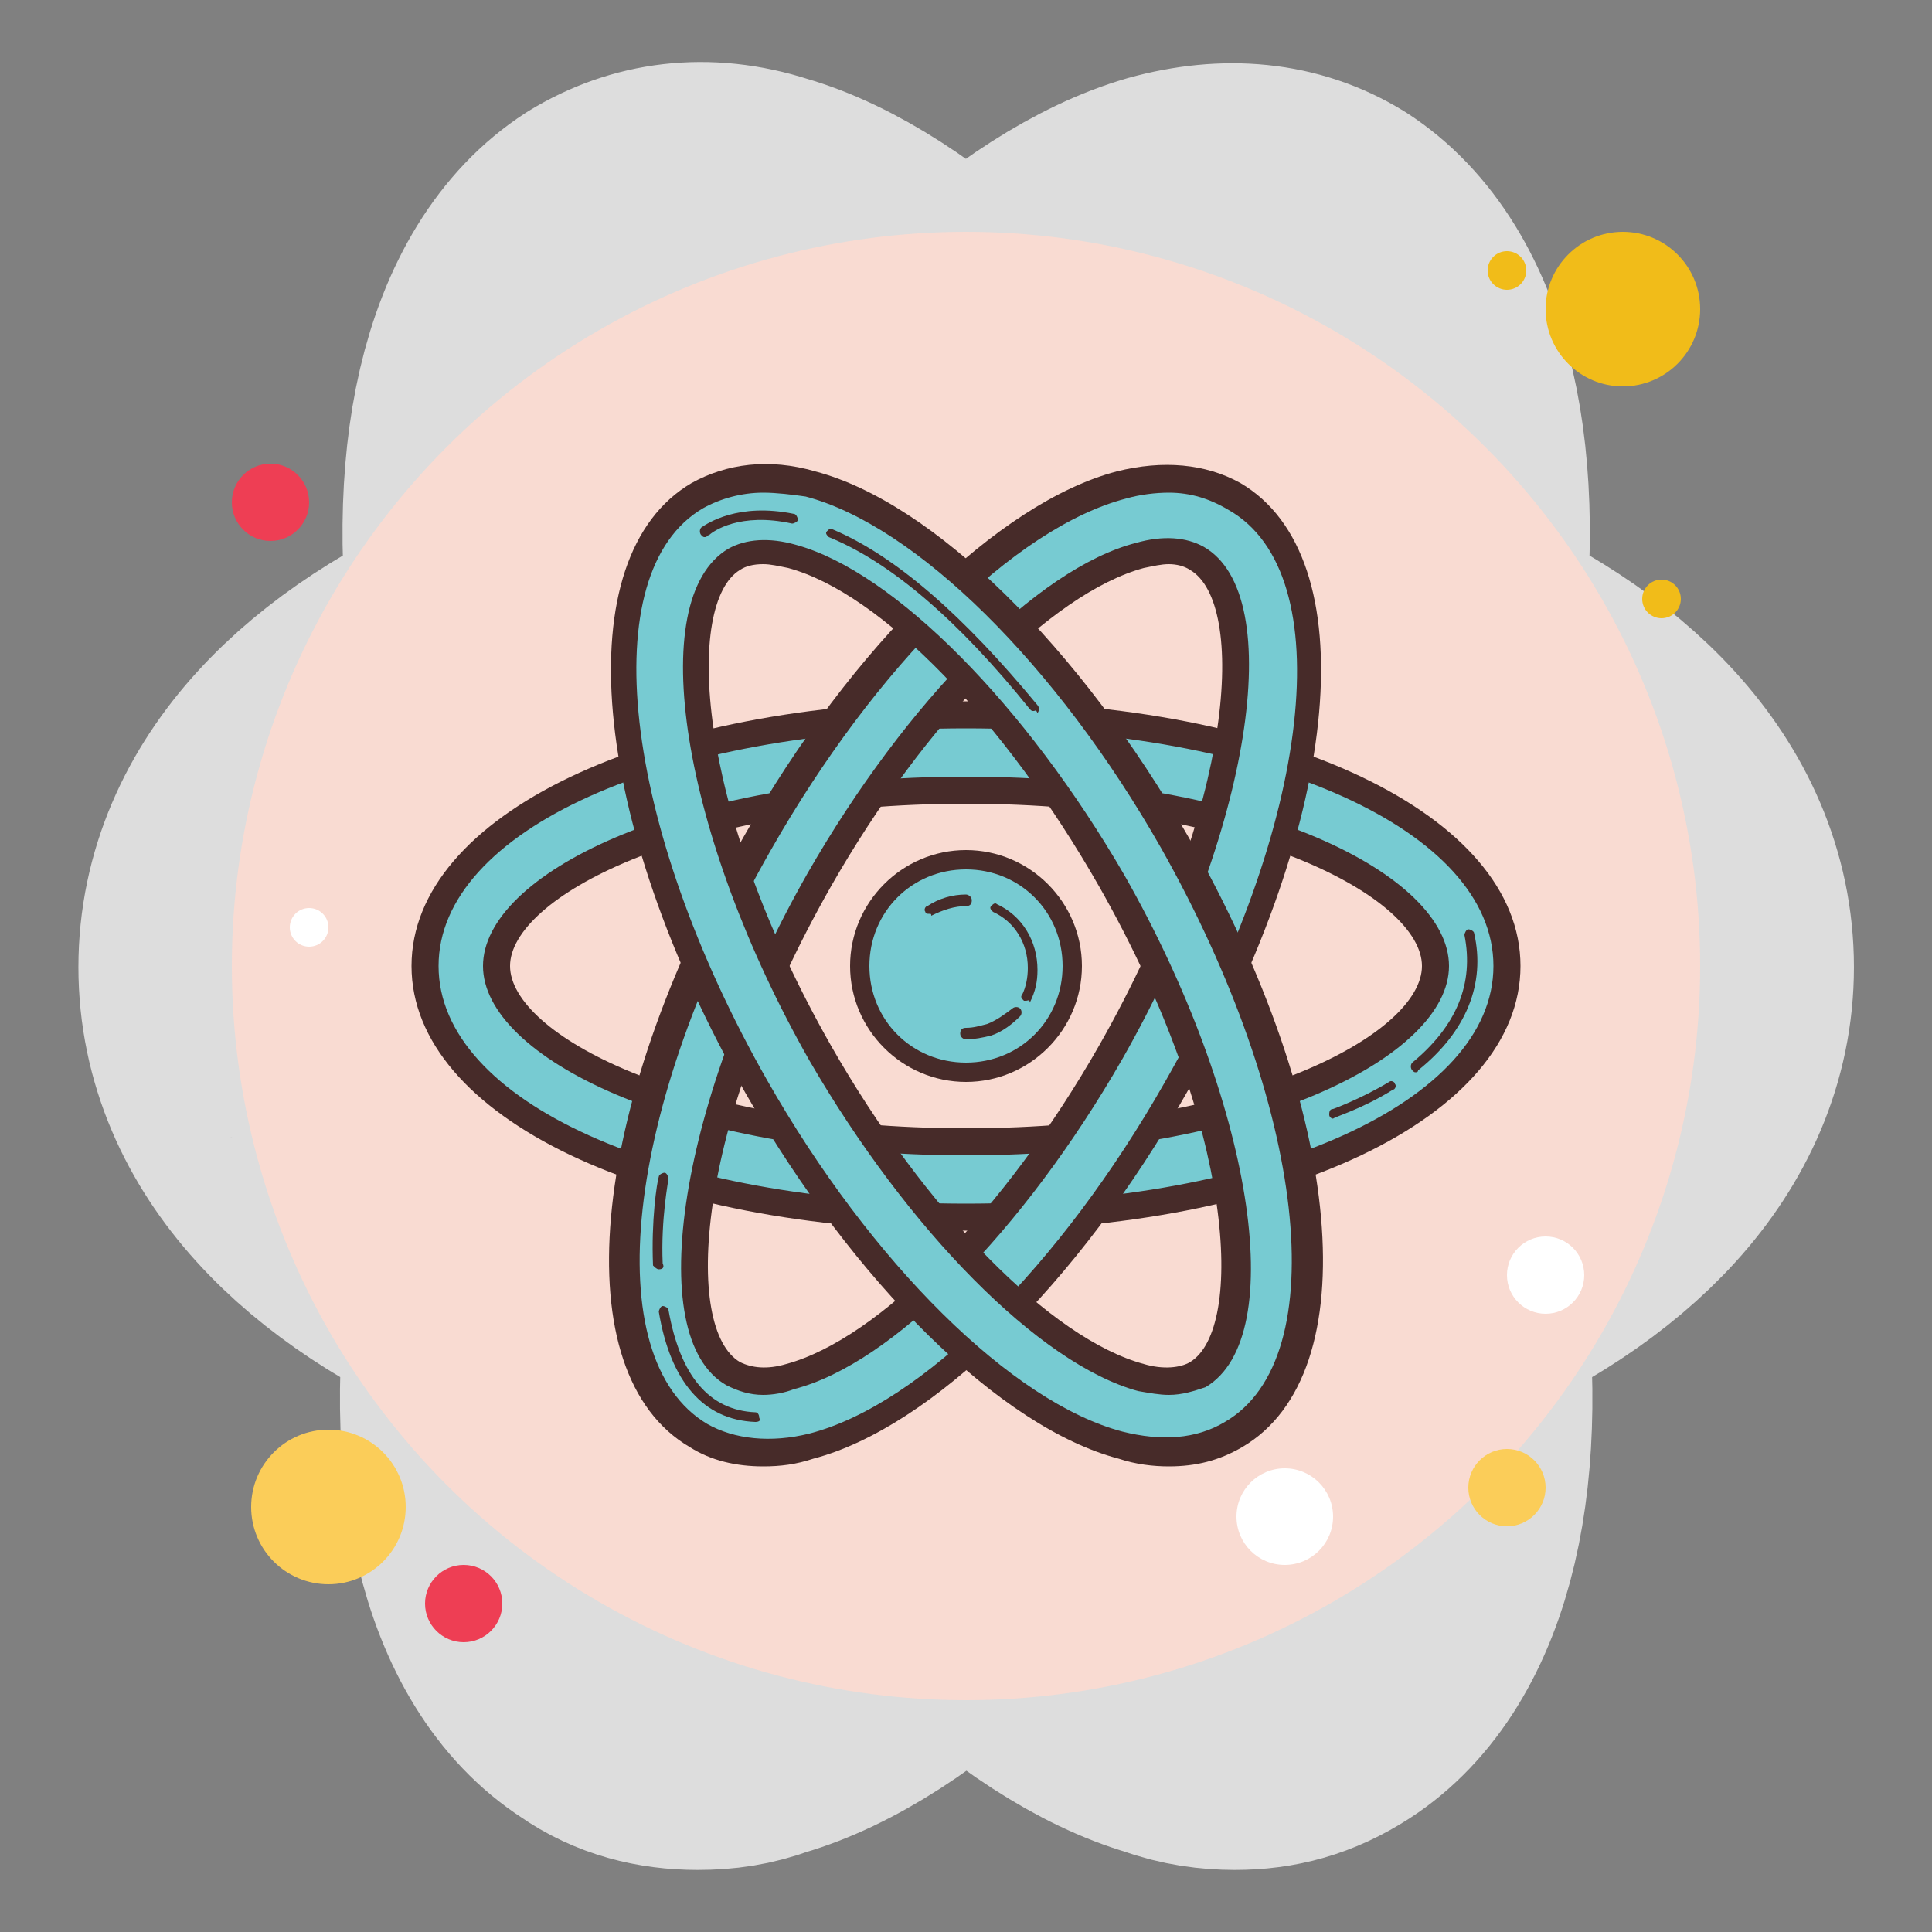 <svg xmlns="http://www.w3.org/2000/svg" xmlns:xlink="http://www.w3.org/1999/xlink" viewBox="0,0,256,256" width="50px" height="50px"><rect x="0" y="0" width="256" height="256" fill="#808080" stroke="none"/><g transform=""><g fill="none" fill-rule="nonzero" stroke="none" stroke-width="none" stroke-linecap="butt" stroke-linejoin="none" stroke-miterlimit="10" stroke-dasharray="" stroke-dashoffset="0" font-family="none" font-weight="none" font-size="none" text-anchor="none" style="mix-blend-mode: normal"><path transform="translate(-41.477,-59.351) scale(3.39,3.75)" d="M21.3,50c0,-4.501 4.096,-8.369 10.712,-10.836c-1.098,-6.743 0.116,-12.017 3.788,-14.164c1.8,-1 4,-1.3 6.4,-0.6c2.43,0.637 5.098,2.211 7.783,4.494c2.696,-2.285 5.377,-3.854 7.817,-4.494c2.4,-0.6 4.6,-0.4 6.4,0.6c3.672,2.147 4.887,7.421 3.788,14.164c6.616,2.467 10.712,6.335 10.712,10.836c0,4.476 -4.051,8.327 -10.602,10.795c1.082,6.715 -0.137,11.964 -3.798,14.105c-1.2,0.7 -2.4,1 -3.8,1c-0.8,0 -1.7,-0.1 -2.6,-0.4c-2.46,-0.645 -5.164,-2.25 -7.883,-4.579c-2.73,2.331 -5.447,3.931 -7.917,4.579c-0.9,0.3 -1.7,0.4 -2.6,0.4c-1.4,0 -2.7,-0.3 -3.8,-1c-3.661,-2.14 -4.879,-7.39 -3.798,-14.105c-6.552,-2.469 -10.602,-6.319 -10.602,-10.795z" id="strokeMainSVG" fill="#dddddd" stroke="#dddddd" stroke-width="12" stroke-linejoin="round"></path><g transform="scale(2.56,2.56)" stroke="none" stroke-width="1" stroke-linejoin="miter"><circle cx="78" cy="14" r="1" fill="#f1bc19"></circle><circle cx="50" cy="50" r="38" fill="#f9dbd2"></circle><circle cx="84" cy="16" r="4" fill="#f1bc19"></circle><circle cx="14" cy="26" r="2" fill="#ee3e54"></circle><circle cx="78" cy="77" r="2" fill="#fbcd59"></circle><circle cx="17" cy="78" r="4" fill="#fbcd59"></circle><circle cx="24" cy="83" r="2" fill="#ee3e54"></circle><circle cx="66.5" cy="78.5" r="2.5" fill="#ffffff"></circle><circle cx="16" cy="48" r="1" fill="#ffffff"></circle><circle cx="86" cy="31" r="1" fill="#f1bc19"></circle><circle cx="80" cy="66" r="2" fill="#ffffff"></circle><path d="M50,63c-16,0 -28,-5.6 -28,-13c0,-7.4 12,-13 28,-13c16,0 28,5.6 28,13c0,7.4 -12,13 -28,13zM50,40.9c-14.3,0 -24.3,4.8 -24.3,9.1c0,4.3 10,9.1 24.3,9.1c14.3,0 24.3,-4.8 24.3,-9.1c0,-4.3 -10,-9.1 -24.3,-9.1z" fill="#77cbd2"></path><path d="M50,63.7c-16.4,0 -28.7,-5.9 -28.7,-13.7c0,-7.8 12.3,-13.7 28.7,-13.7c16.4,0 28.7,5.9 28.7,13.7c0,7.8 -12.3,13.7 -28.7,13.7zM50,37.7c-15.6,0 -27.3,5.3 -27.3,12.3c0,7 11.7,12.3 27.3,12.3c15.6,0 27.3,-5.3 27.3,-12.3c0,-7 -11.7,-12.3 -27.3,-12.3zM50,59.8c-14.9,0 -25,-5.1 -25,-9.8c0,-4.7 10,-9.8 25,-9.8c15,0 25,5.1 25,9.8c0,4.7 -10.1,9.8 -25,9.8zM50,41.6c-14.6,0 -23.6,4.9 -23.6,8.4c0,3.5 9,8.4 23.6,8.4c14.6,0 23.6,-4.9 23.6,-8.4c0,-3.5 -9,-8.4 -23.6,-8.4z" fill="#472b29"></path><path d="M39.5,75.2c-1.3,0 -2.4,-0.3 -3.4,-0.9c-6.1,-3.6 -4.8,-16.7 3.1,-30.6c5.5,-9.7 12.9,-17 18.9,-18.6c2.2,-0.6 4.2,-0.4 5.8,0.5c6.1,3.6 4.8,16.7 -3.1,30.6c-5.5,9.7 -12.9,17 -18.9,18.6c-0.8,0.3 -1.6,0.4 -2.4,0.4zM60.5,28.5c-0.4,0 -0.9,0.1 -1.5,0.2c-4.9,1.3 -11.6,8.1 -16.6,16.8c-6.9,12.1 -8,23.4 -4.5,25.5c0.7,0.4 1.7,0.5 3,0.2c4.9,-1.3 11.6,-8.1 16.6,-16.8c6.9,-12.1 8,-23.4 4.5,-25.5c-0.4,-0.2 -0.9,-0.4 -1.5,-0.4z" fill="#77cbd2"></path><path d="M39.5,75.9c-1.4,0 -2.7,-0.3 -3.8,-1c-6.5,-3.8 -5.3,-17.4 2.8,-31.6c5.6,-9.9 13.2,-17.3 19.3,-18.9c2.4,-0.6 4.6,-0.4 6.4,0.6c6.5,3.8 5.3,17.4 -2.8,31.6c-5.6,9.9 -13.2,17.3 -19.3,18.9c-0.9,0.3 -1.7,0.4 -2.6,0.4zM60.5,25.5c-0.7,0 -1.5,0.1 -2.2,0.3c-5.8,1.5 -13,8.7 -18.4,18.2c-7.6,13.3 -9,26.3 -3.3,29.7c1.4,0.8 3.3,1 5.3,0.5c5.8,-1.5 13,-8.7 18.4,-18.2c7.6,-13.3 9.1,-26.3 3.3,-29.6c-1,-0.6 -2,-0.9 -3.1,-0.9zM39.5,72.2c-0.7,0 -1.3,-0.2 -1.9,-0.5c-4.4,-2.5 -2.4,-14.9 4.2,-26.5c5.1,-8.9 11.9,-15.8 17,-17.1c1.4,-0.4 2.6,-0.3 3.5,0.2c4.4,2.5 2.4,14.9 -4.2,26.5c-5.1,8.9 -11.9,15.8 -17,17.1c-0.5,0.2 -1.1,0.3 -1.6,0.3zM60.5,29.2c-0.4,0 -0.8,0.1 -1.3,0.2c-4.8,1.3 -11.3,7.9 -16.2,16.5c-7.1,12.5 -7.6,22.9 -4.7,24.6c0.6,0.3 1.4,0.4 2.4,0.1c4.8,-1.3 11.3,-7.9 16.2,-16.5c7.1,-12.5 7.6,-22.9 4.7,-24.6c-0.3,-0.2 -0.7,-0.3 -1.1,-0.3z" fill="#472b29"></path><path d="M60.5,75.2c-0.8,0 -1.6,-0.1 -2.4,-0.3c-5.9,-1.6 -13.3,-8.9 -18.9,-18.6c-7.9,-13.9 -9.2,-27 -3.1,-30.6c1.6,-0.9 3.6,-1.1 5.8,-0.5c5.9,1.6 13.3,8.9 18.9,18.6c7.9,13.9 9.2,27 3.1,30.6c-1,0.5 -2.2,0.8 -3.4,0.8zM39.5,28.5c-0.6,0 -1.1,0.1 -1.5,0.4c-3.6,2.1 -2.4,13.5 4.5,25.5c5,8.7 11.6,15.5 16.6,16.8c1.2,0.3 2.2,0.3 3,-0.2c3.6,-2.1 2.4,-13.5 -4.5,-25.5c-5,-8.7 -11.6,-15.5 -16.6,-16.8c-0.6,-0.1 -1,-0.2 -1.5,-0.2z" fill="#77cbd2"></path><path d="M60.5,75.9c-0.8,0 -1.7,-0.1 -2.6,-0.4c-6.1,-1.6 -13.7,-9.1 -19.3,-18.9c-8.1,-14.2 -9.3,-27.8 -2.8,-31.6c1.8,-1 4,-1.3 6.4,-0.6c6.1,1.6 13.7,9.1 19.3,18.9c8.1,14.2 9.3,27.8 2.8,31.6c-1.2,0.7 -2.4,1 -3.8,1zM39.5,25.5c-1.1,0 -2.2,0.3 -3.1,0.8c-5.7,3.3 -4.2,16.4 3.3,29.6c5.4,9.5 12.7,16.7 18.4,18.2c2,0.5 3.8,0.4 5.3,-0.5c5.7,-3.3 4.2,-16.4 -3.3,-29.7c-5.4,-9.5 -12.7,-16.7 -18.4,-18.2c-0.7,-0.1 -1.5,-0.2 -2.2,-0.2zM60.5,72.2c-0.5,0 -1,-0.1 -1.6,-0.2c-5.1,-1.4 -11.9,-8.3 -17,-17.1c-6.6,-11.6 -8.6,-23.9 -4.2,-26.5c0.9,-0.5 2.1,-0.6 3.5,-0.2c5.1,1.4 11.9,8.3 17,17.1c6.6,11.6 8.6,23.9 4.2,26.5c-0.6,0.2 -1.2,0.4 -1.9,0.4zM39.5,29.2c-0.5,0 -0.9,0.1 -1.2,0.3c-2.8,1.7 -2.4,12.1 4.7,24.6c4.9,8.6 11.4,15.2 16.2,16.5c1,0.3 1.9,0.2 2.4,-0.1c2.8,-1.7 2.4,-12.1 -4.7,-24.6c-4.9,-8.6 -11.3,-15.2 -16.1,-16.5c-0.5,-0.1 -0.9,-0.2 -1.3,-0.2z" fill="#472b29"></path><g><circle cx="50" cy="50" r="5.5" fill="#77cbd2"></circle><path d="M50,56c-3.3,0 -6,-2.7 -6,-6c0,-3.3 2.7,-6 6,-6c3.3,0 6,2.7 6,6c0,3.3 -2.7,6 -6,6zM50,45c-2.8,0 -5,2.2 -5,5c0,2.8 2.2,5 5,5c2.8,0 5,-2.2 5,-5c0,-2.8 -2.2,-5 -5,-5z" fill="#472b29"></path></g><g fill="#472b29"><path d="M50,53.8c-0.1,0 -0.3,-0.1 -0.3,-0.3c0,-0.2 0.1,-0.3 0.3,-0.3c0.4,0 0.7,-0.1 1.1,-0.2c0.5,-0.2 0.9,-0.5 1.3,-0.8c0.1,-0.1 0.3,-0.1 0.4,0c0.1,0.1 0.1,0.3 0,0.4c-0.4,0.4 -0.9,0.8 -1.5,1c-0.4,0.1 -0.9,0.2 -1.3,0.2z"></path></g><g fill="#472b29"><path d="M53.1,51.8h-0.1c-0.1,-0.1 -0.2,-0.2 -0.1,-0.3c0.2,-0.4 0.3,-0.9 0.3,-1.4c0,-1.3 -0.7,-2.4 -1.8,-2.9c-0.1,-0.1 -0.2,-0.2 -0.1,-0.3c0.1,-0.1 0.2,-0.2 0.3,-0.1c1.3,0.6 2.1,1.9 2.1,3.4c0,0.6 -0.1,1.1 -0.4,1.7c0,-0.2 -0.1,-0.1 -0.2,-0.1z"></path></g><g fill="#472b29"><path d="M48.1,47.3c-0.1,0 -0.2,0 -0.2,-0.1c-0.1,-0.1 0,-0.3 0.1,-0.3c0.6,-0.4 1.3,-0.6 2,-0.6c0.1,0 0.3,0.1 0.3,0.3c0,0.2 -0.1,0.3 -0.3,0.3c-0.6,0 -1.2,0.2 -1.8,0.5c0,-0.1 0,-0.1 -0.1,-0.1z"></path></g><g fill="#472b29"><path d="M53.5,36.8c-0.1,0 -0.1,0 -0.2,-0.1c-3.7,-4.6 -7.2,-7.6 -10.4,-8.9c-0.1,-0.1 -0.2,-0.2 -0.1,-0.3c0.1,-0.1 0.2,-0.2 0.3,-0.1c3.3,1.4 6.8,4.5 10.6,9.1c0.1,0.1 0.1,0.3 0,0.4c-0.1,-0.2 -0.1,-0.1 -0.2,-0.1z"></path></g><g fill="#472b29"><path d="M36.5,27.8c-0.1,0 -0.1,0 -0.2,-0.1c-0.1,-0.1 -0.1,-0.3 0,-0.4c0.3,-0.2 1.9,-1.3 4.8,-0.7c0.1,0 0.2,0.2 0.2,0.3c0,0.1 -0.2,0.2 -0.3,0.2c-2.7,-0.6 -4.1,0.4 -4.3,0.6c-0.1,0 -0.1,0.1 -0.2,0.1z"></path></g><g fill="#472b29"><path d="M73.3,55.5c-0.1,0 -0.1,0 -0.2,-0.1c-0.1,-0.1 -0.1,-0.3 0,-0.4c2.3,-1.9 3.2,-4.1 2.7,-6.6c0,-0.1 0.1,-0.3 0.2,-0.3c0.1,0 0.3,0.1 0.3,0.2c0.6,2.6 -0.4,5.1 -2.9,7.1c0,0.1 -0.1,0.1 -0.1,0.1z"></path></g><g fill="#472b29"><path d="M69,57.9c-0.1,0 -0.2,-0.1 -0.2,-0.2c0,-0.1 0,-0.3 0.2,-0.3c0,0 1.4,-0.5 2.9,-1.4c0.1,-0.1 0.3,0 0.3,0.1c0.1,0.1 0,0.3 -0.1,0.3c-1.6,1 -3,1.4 -3.1,1.5z"></path></g><g fill="#472b29"><path d="M39.1,73.6v0c-2.7,-0.1 -4.4,-2.1 -5,-5.7c0,-0.1 0.1,-0.3 0.2,-0.3c0.1,0 0.3,0.1 0.3,0.2c0.6,3.4 2.1,5.2 4.5,5.3c0.1,0 0.2,0.1 0.2,0.3c0.1,0.1 0,0.2 -0.2,0.2z"></path></g><g fill="#472b29"><path d="M34.1,65.7c-0.1,0 -0.2,-0.1 -0.3,-0.2c-0.1,-2.3 0.2,-4.3 0.3,-4.6c0,-0.1 0.2,-0.2 0.3,-0.2c0.1,0 0.2,0.2 0.2,0.3c0,0.1 -0.4,2.1 -0.3,4.4c0.1,0.2 0,0.3 -0.2,0.3z"></path></g></g></g></g></svg>